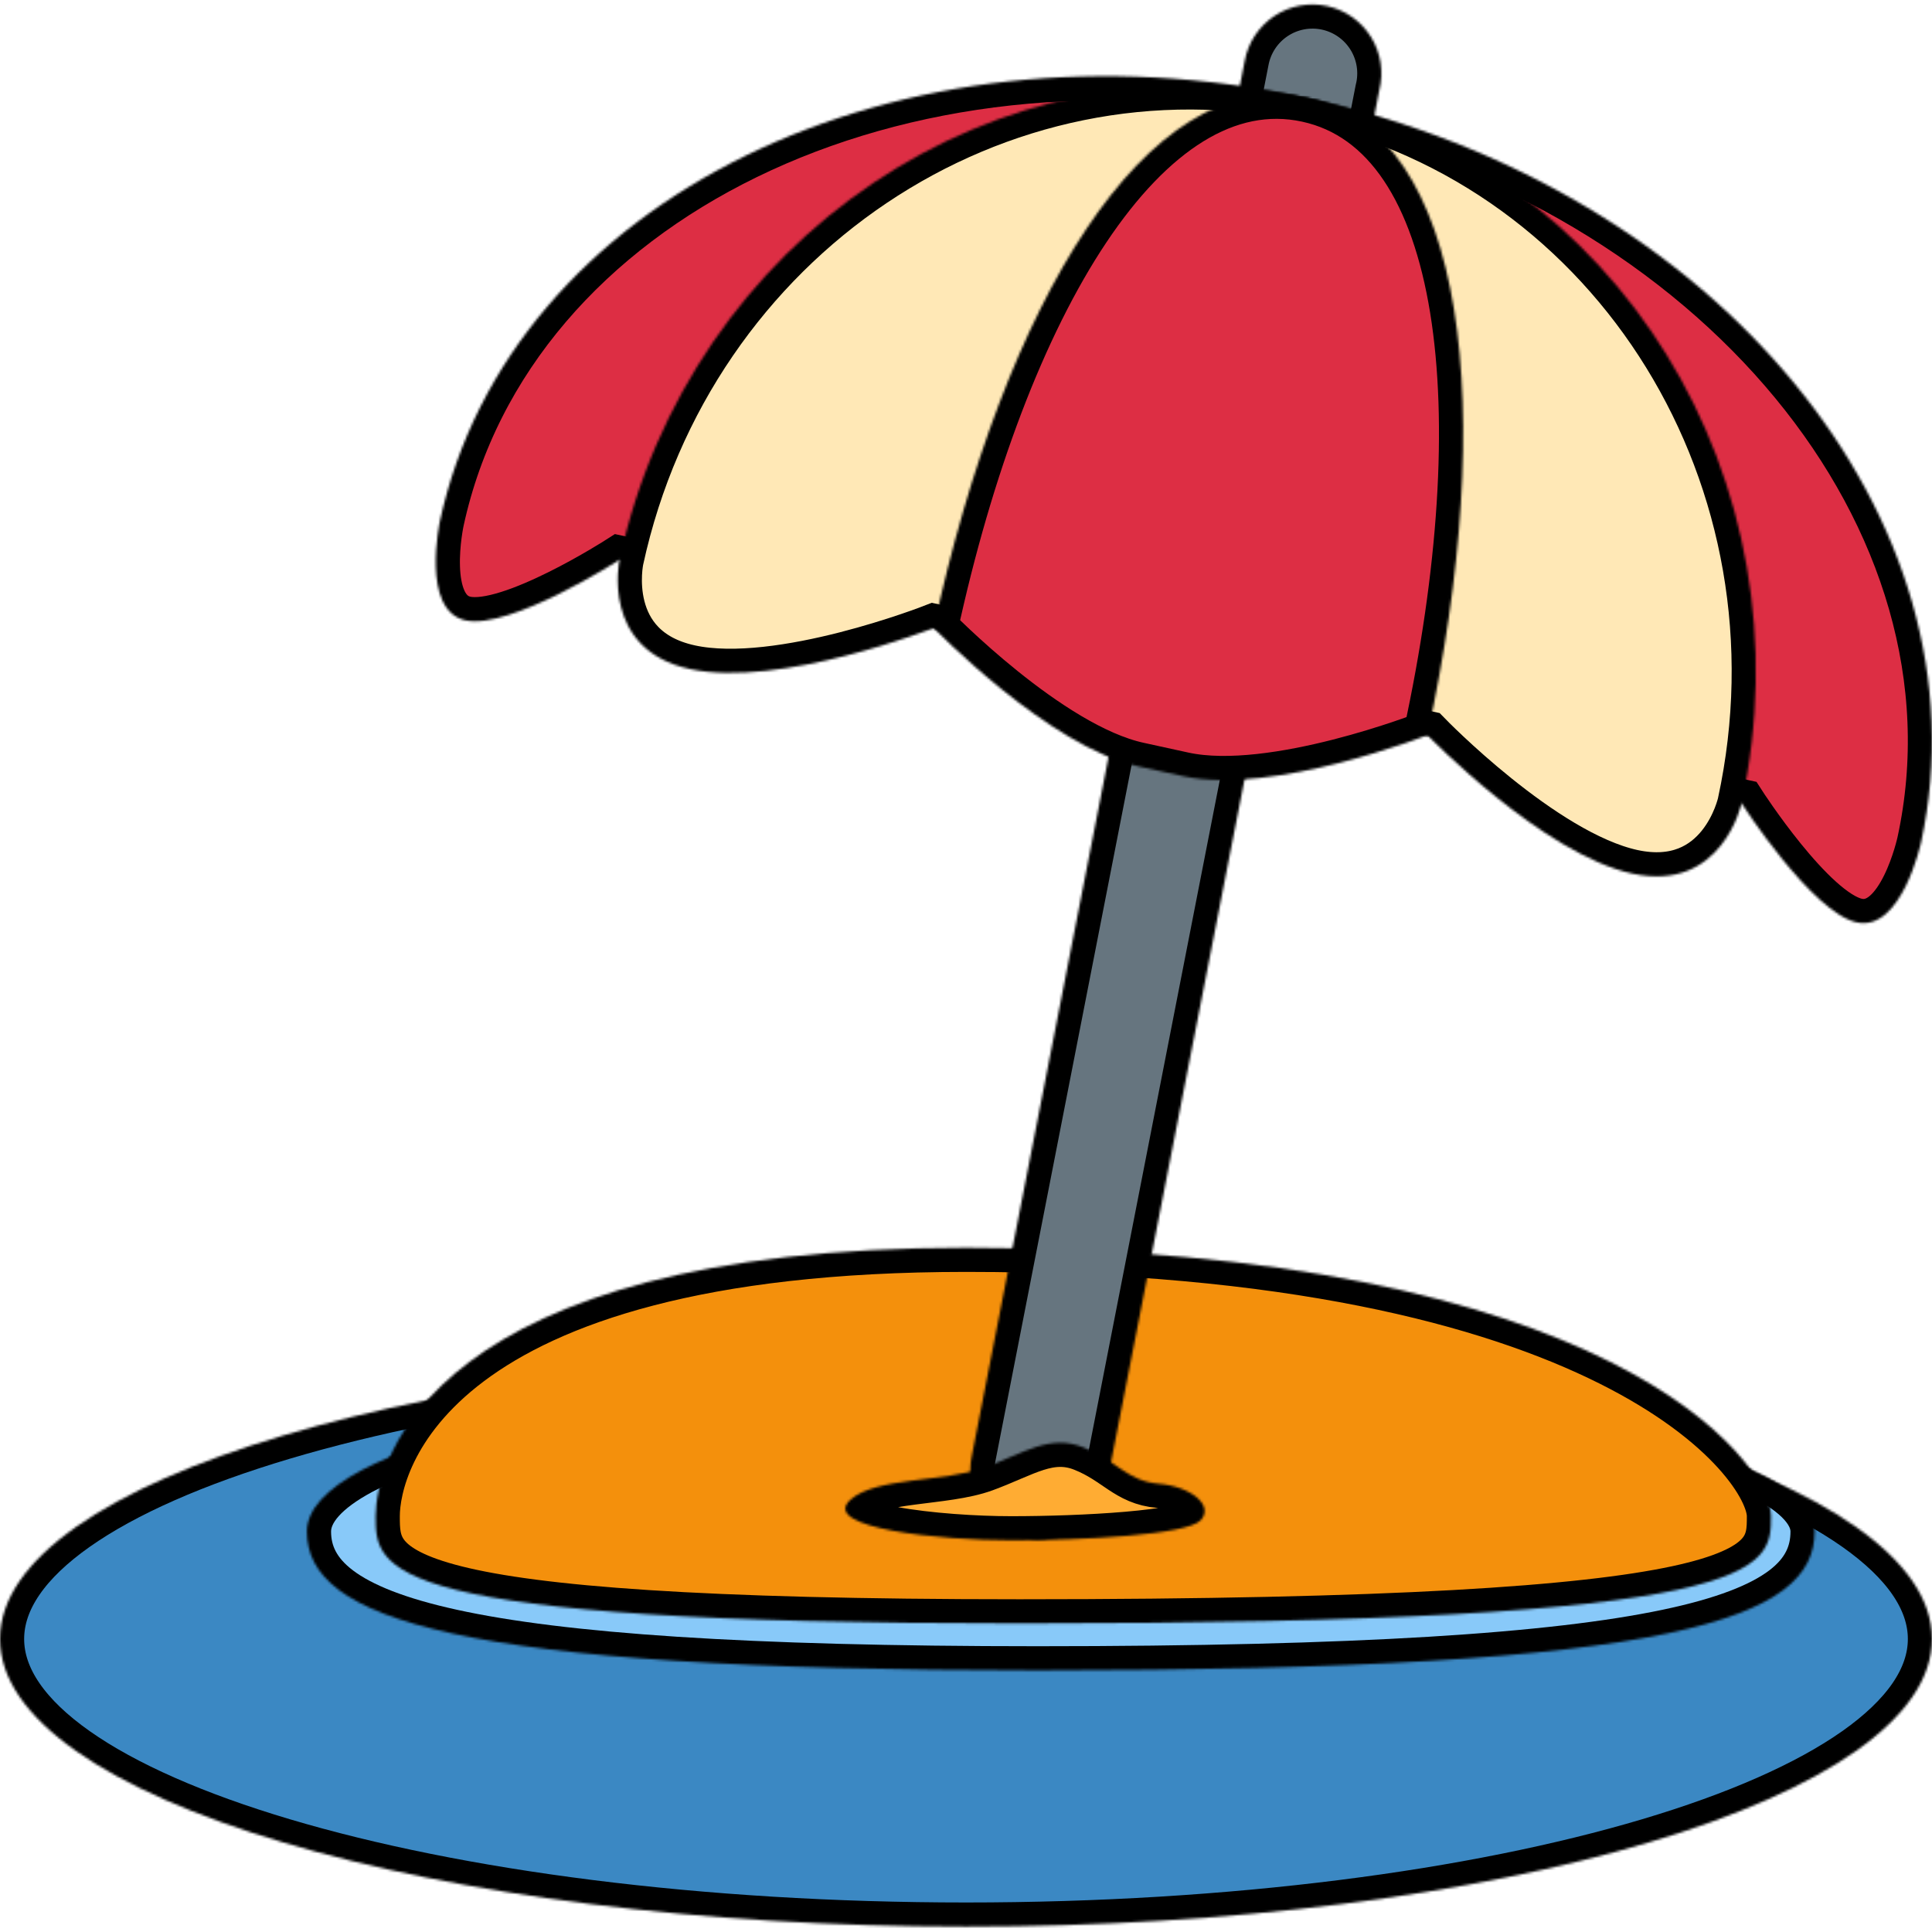 <svg width="800" height="800" viewBox="0 0 800 800" fill="none" xmlns="http://www.w3.org/2000/svg">
<g clip-path="url(#clip0_448_2276)">
<mask id="path-1-inside-1_448_2276" fill="white">
<path d="M400 797.778C620.914 797.778 800 744.45 800 678.667C800 612.884 620.914 559.556 400 559.556C179.086 559.556 0 612.884 0 678.667C0 744.45 179.086 797.778 400 797.778Z"/>
</mask>
<path d="M400 797.778C620.914 797.778 800 744.45 800 678.667C800 612.884 620.914 559.556 400 559.556C179.086 559.556 0 612.884 0 678.667C0 744.45 179.086 797.778 400 797.778Z" fill="#3B88C3" stroke="black" stroke-width="20" mask="url(#path-1-inside-1_448_2276)"/>
<mask id="path-2-inside-2_448_2276" fill="white">
<path d="M751.4 634.178C751.4 670.089 695.844 691.666 429.578 691.666C186.8 691.666 127.089 670.089 127.089 634.178C127.089 598.266 253.378 569.155 429.578 569.155C605.778 569.155 751.4 598.266 751.4 634.178Z"/>
</mask>
<path d="M751.4 634.178C751.4 670.089 695.844 691.666 429.578 691.666C186.8 691.666 127.089 670.089 127.089 634.178C127.089 598.266 253.378 569.155 429.578 569.155C605.778 569.155 751.4 598.266 751.4 634.178Z" fill="#88C9F9" stroke="black" stroke-width="20" mask="url(#path-2-inside-2_448_2276)"/>
<mask id="path-3-inside-3_448_2276" fill="white">
<path d="M155.556 627.778C155.556 605.556 177.778 516.667 400 516.667C666.667 516.667 733.333 605.556 733.333 627.778C733.333 650 733.333 672.223 422.222 672.223C155.556 672.223 155.556 650 155.556 627.778Z"/>
</mask>
<path d="M155.556 627.778C155.556 605.556 177.778 516.667 400 516.667C666.667 516.667 733.333 605.556 733.333 627.778C733.333 650 733.333 672.223 422.222 672.223C155.556 672.223 155.556 650 155.556 627.778Z" fill="#F4900C" stroke="black" stroke-width="20" mask="url(#path-3-inside-3_448_2276)"/>
<mask id="path-4-inside-4_448_2276" fill="white">
<path d="M458.222 614.822C457.427 618.485 455.918 621.955 453.782 625.034C451.646 628.113 448.924 630.742 445.772 632.769C442.62 634.797 439.099 636.183 435.411 636.85C431.723 637.517 427.94 637.451 424.278 636.656C420.615 635.861 417.145 634.352 414.066 632.216C410.987 630.079 408.358 627.357 406.331 624.205C402.236 617.84 400.838 610.108 402.444 602.711L515.4 25.267C516.086 21.501 517.523 17.911 519.625 14.712C521.727 11.512 524.452 8.768 527.636 6.644C530.821 4.519 534.4 3.057 538.162 2.345C541.923 1.633 545.789 1.684 549.53 2.497C553.271 3.31 556.81 4.868 559.937 7.077C563.063 9.286 565.713 12.102 567.729 15.356C569.745 18.611 571.085 22.238 571.67 26.021C572.255 29.804 572.072 33.667 571.133 37.378L458.222 614.822Z"/>
</mask>
<path d="M458.222 614.822C457.427 618.485 455.918 621.955 453.782 625.034C451.646 628.113 448.924 630.742 445.772 632.769C442.62 634.797 439.099 636.183 435.411 636.85C431.723 637.517 427.94 637.451 424.278 636.656C420.615 635.861 417.145 634.352 414.066 632.216C410.987 630.079 408.358 627.357 406.331 624.205C402.236 617.84 400.838 610.108 402.444 602.711L515.4 25.267C516.086 21.501 517.523 17.911 519.625 14.712C521.727 11.512 524.452 8.768 527.636 6.644C530.821 4.519 534.4 3.057 538.162 2.345C541.923 1.633 545.789 1.684 549.53 2.497C553.271 3.31 556.81 4.868 559.937 7.077C563.063 9.286 565.713 12.102 567.729 15.356C569.745 18.611 571.085 22.238 571.67 26.021C572.255 29.804 572.072 33.667 571.133 37.378L458.222 614.822Z" fill="#66757F" stroke="black" stroke-width="20" mask="url(#path-4-inside-4_448_2276)"/>
<mask id="path-5-inside-5_448_2276" fill="white">
<path d="M541.289 40.6C371.911 3.845 211.133 82.223 182.178 215.667C182.178 215.667 174.111 252.823 192.711 256.867C211.289 260.912 256.533 231.8 256.533 231.8L721.156 332.645C721.156 332.645 750.244 377.889 768.844 381.934C787.444 385.978 795.489 348.8 795.489 348.8C824.467 215.334 710.644 77.356 541.289 40.6Z"/>
</mask>
<path d="M541.289 40.6C371.911 3.845 211.133 82.223 182.178 215.667C182.178 215.667 174.111 252.823 192.711 256.867C211.289 260.912 256.533 231.8 256.533 231.8L721.156 332.645C721.156 332.645 750.244 377.889 768.844 381.934C787.444 385.978 795.489 348.8 795.489 348.8C824.467 215.334 710.644 77.356 541.289 40.6Z" fill="#DD2E44" stroke="black" stroke-width="20" mask="url(#path-5-inside-5_448_2276)"/>
<mask id="path-6-inside-6_448_2276" fill="white">
<path d="M541.289 40.6C412.978 12.755 285.489 98.355 256.533 231.777C256.533 231.777 248.467 268.955 285.644 277.022C322.822 285.111 386.644 260.022 386.644 260.022L591.067 304.4C591.067 304.4 638.756 353.666 675.933 361.755C713.111 369.8 721.156 332.622 721.156 332.622C750.111 199.2 669.578 68.444 541.289 40.6Z"/>
</mask>
<path d="M541.289 40.6C412.978 12.755 285.489 98.355 256.533 231.777C256.533 231.777 248.467 268.955 285.644 277.022C322.822 285.111 386.644 260.022 386.644 260.022L591.067 304.4C591.067 304.4 638.756 353.666 675.933 361.755C713.111 369.8 721.156 332.622 721.156 332.622C750.111 199.2 669.578 68.444 541.289 40.6Z" fill="#FFE8B6" stroke="black" stroke-width="20" mask="url(#path-6-inside-6_448_2276)"/>
<mask id="path-7-inside-7_448_2276" fill="white">
<path d="M541.289 40.6C474.556 26.133 415.578 126.6 386.622 260.022C386.622 260.022 434.311 309.311 471.467 317.355L490.067 321.422C527.245 329.466 591.045 304.4 591.045 304.4C620.022 170.978 608.022 55.089 541.289 40.6Z"/>
</mask>
<path d="M541.289 40.6C474.556 26.133 415.578 126.6 386.622 260.022C386.622 260.022 434.311 309.311 471.467 317.355L490.067 321.422C527.245 329.466 591.045 304.4 591.045 304.4C620.022 170.978 608.022 55.089 541.289 40.6Z" fill="#DD2E44" stroke="black" stroke-width="20" mask="url(#path-7-inside-7_448_2276)"/>
<mask id="path-8-inside-8_448_2276" fill="white">
<path d="M352.089 621.067C362.511 611.578 390.978 613.822 407.644 607.689C424.311 601.555 434.733 593.755 448.622 599.333C462.511 604.911 466.667 613.267 479.867 614.4C493.067 615.533 502.778 623.333 497.222 629.467C491.667 635.6 447.911 637.822 418.756 637.822C389.6 637.822 339.222 632.8 352.089 621.067Z"/>
</mask>
<path d="M352.089 621.067C362.511 611.578 390.978 613.822 407.644 607.689C424.311 601.555 434.733 593.755 448.622 599.333C462.511 604.911 466.667 613.267 479.867 614.4C493.067 615.533 502.778 623.333 497.222 629.467C491.667 635.6 447.911 637.822 418.756 637.822C389.6 637.822 339.222 632.8 352.089 621.067Z" fill="#FFAC33" stroke="black" stroke-width="20" mask="url(#path-8-inside-8_448_2276)"/>
</g>
<defs>
<clipPath id="clip0_448_2276">
<rect width="800" height="800" fill="white"/>
</clipPath>
</defs>
</svg>
